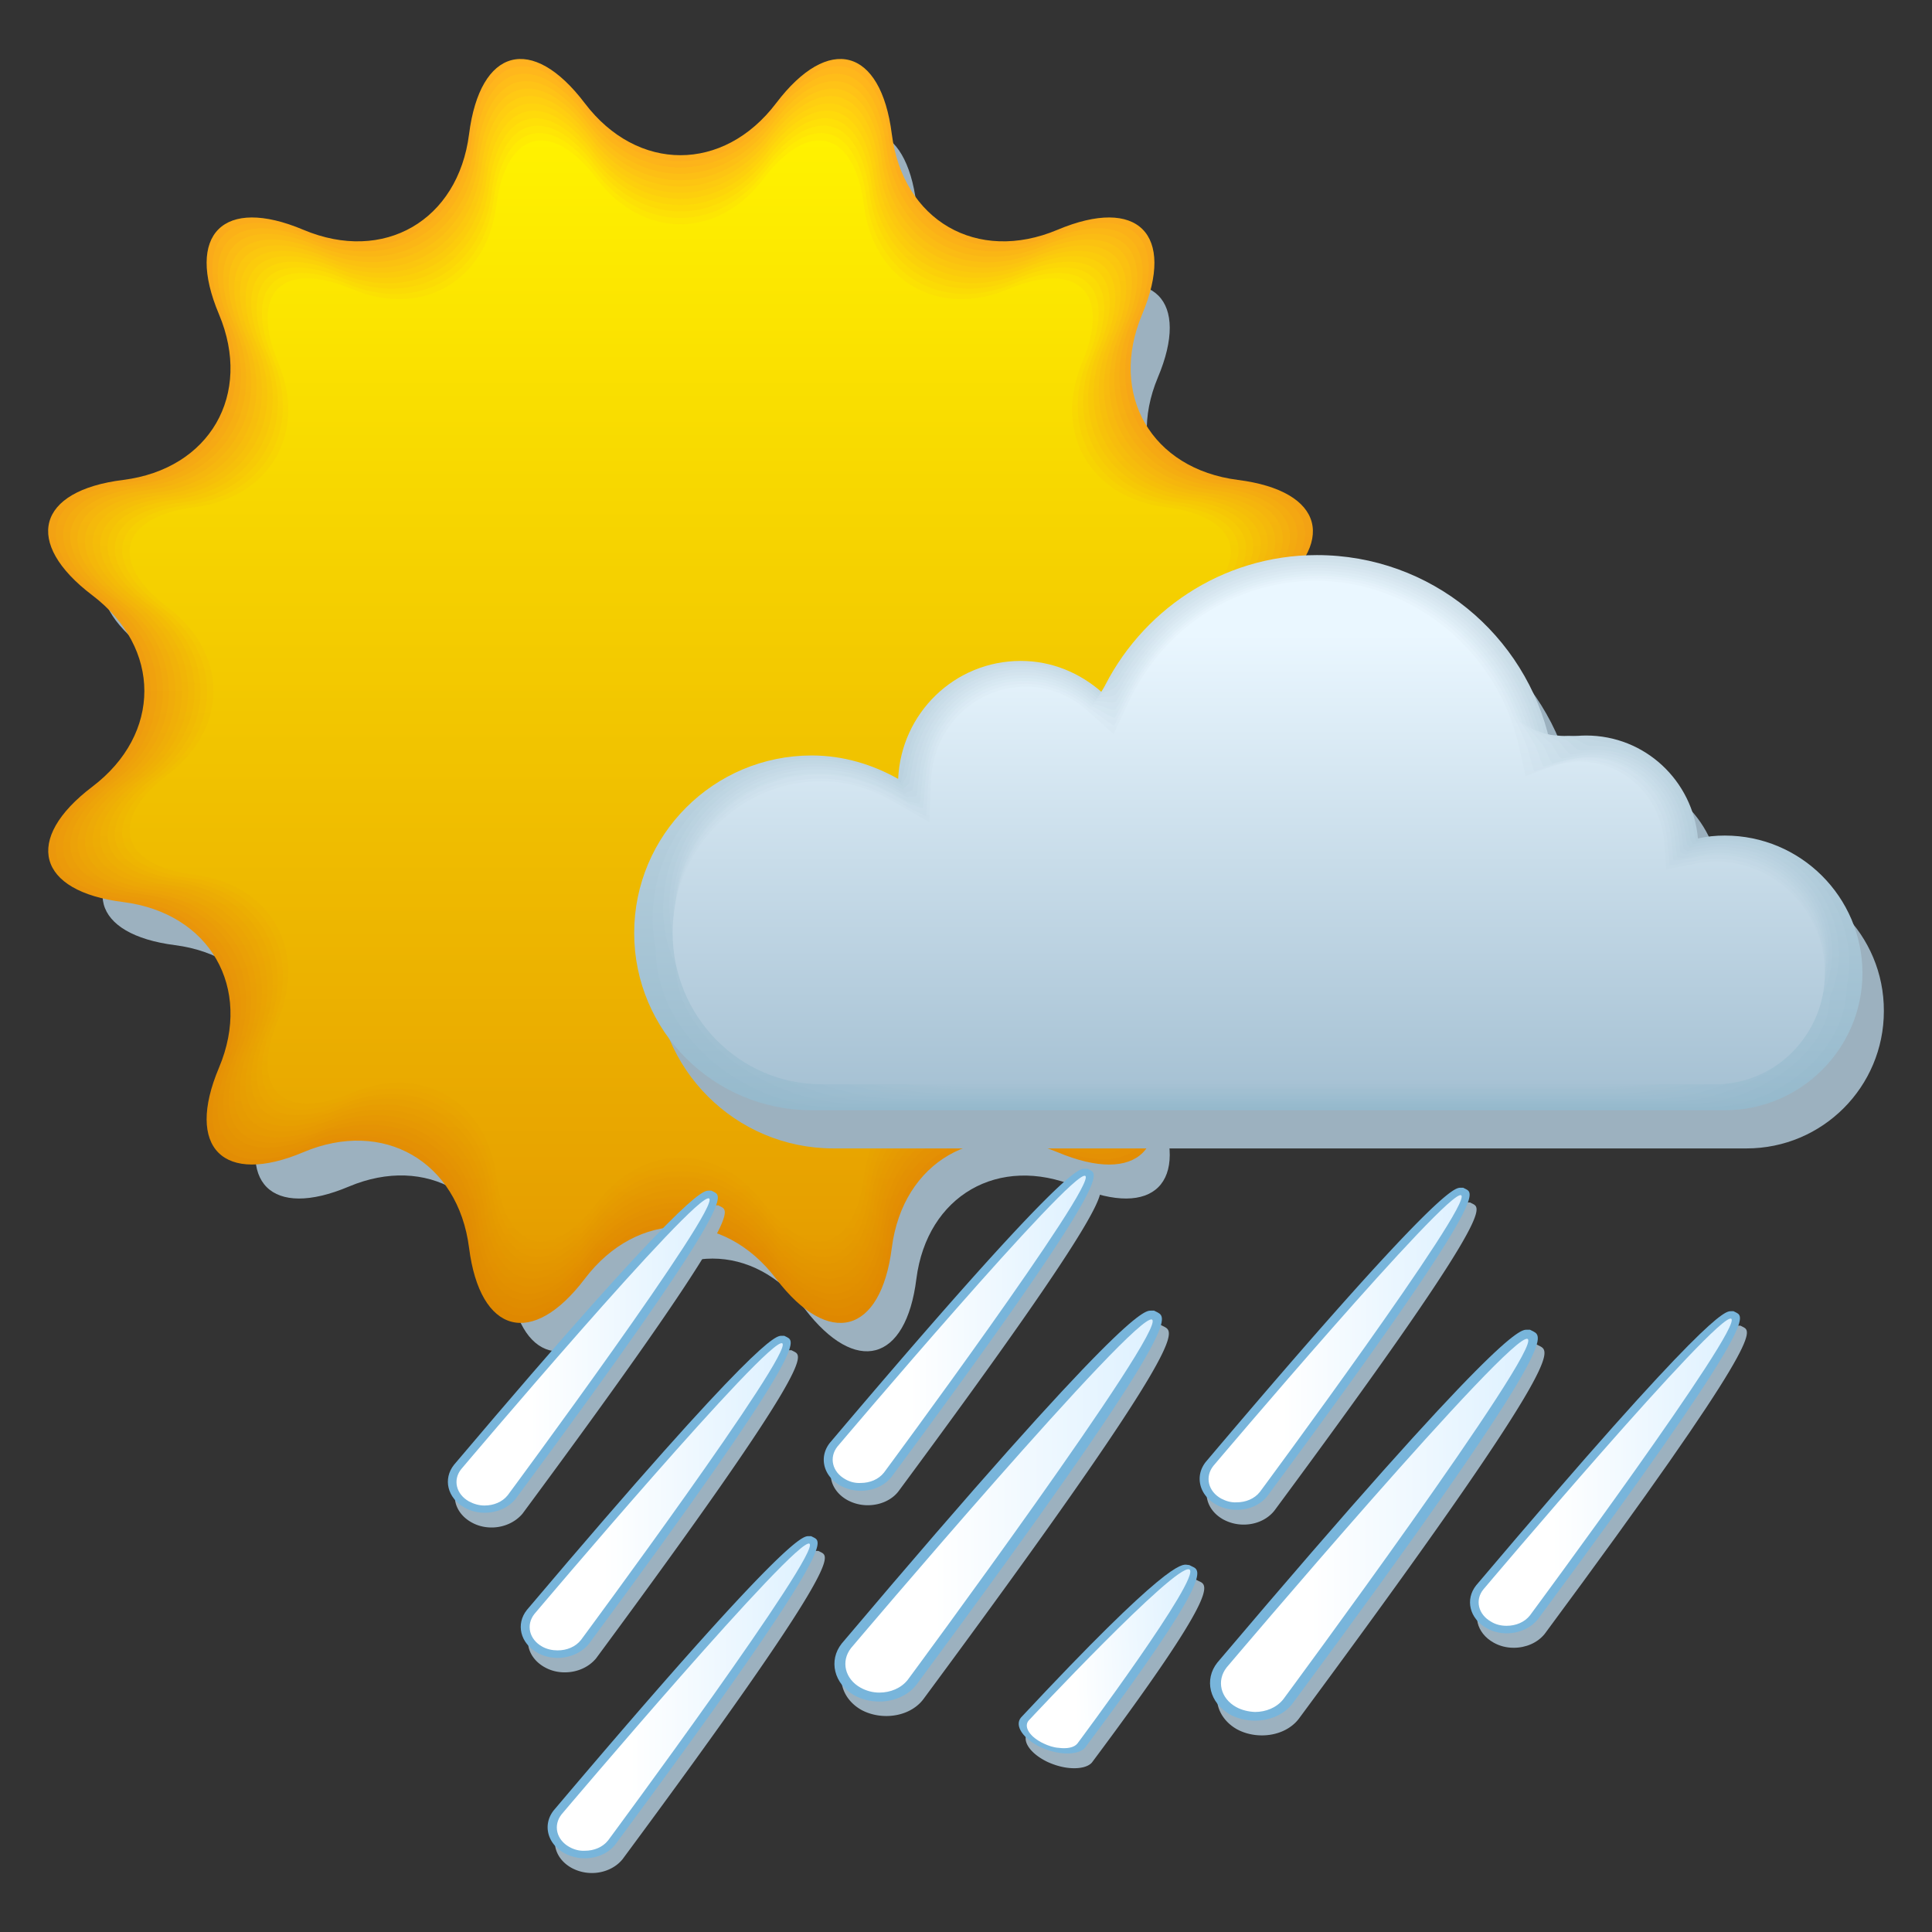 <svg xmlns="http://www.w3.org/2000/svg" xmlns:xlink="http://www.w3.org/1999/xlink" viewBox="1095.9 1821.7 841.9 841.9" width="841.9" height="841.9"><rect x="1095.9" y="1821.7" width="841.9" height="841.9" fill="#333333" stroke="none"/><defs><linearGradient id="d" gradientUnits="userSpaceOnUse" y1="2266.67" x2="0" y2="1839.64" gradientTransform="matrix(1.26 0 0 1.26 -418.587 -464.095)"><stop stop-color="#e08c00"/><stop offset="1" stop-color="#ffbd19"/></linearGradient><linearGradient id="c" gradientUnits="userSpaceOnUse" y1="2269.23" x2="0" y2="1837.08" gradientTransform="matrix(1.26 0 0 1.26 -418.587 -464.095)"><stop stop-color="#e08a00"/><stop offset="1" stop-color="#ffb71c"/></linearGradient><linearGradient id="m" gradientUnits="userSpaceOnUse" y1="2243.61" x2="0" y2="1862.69" gradientTransform="matrix(1.26 0 0 1.26 -418.587 -464.095)"><stop stop-color="#e69e00"/><stop offset="1" stop-color="#fff200"/></linearGradient><linearGradient id="b" gradientUnits="userSpaceOnUse" y1="2271.8" x2="0" y2="1834.52" gradientTransform="matrix(1.26 0 0 1.26 -418.587 -464.095)"><stop stop-color="#df8800"/><stop offset="1" stop-color="#ffb11f"/></linearGradient><linearGradient id="E" gradientUnits="userSpaceOnUse" y1="2190.11" x2="0" y2="2032.94" gradientTransform="matrix(1.26 0 0 1.26 -418.587 -464.095)"><stop stop-color="#a5c1d3"/><stop offset="1" stop-color="#e7f4fc"/></linearGradient><linearGradient id="D" gradientUnits="userSpaceOnUse" y1="2191.11" x2="0" y2="2032.32" gradientTransform="matrix(1.26 0 0 1.26 -418.587 -464.095)"><stop stop-color="#a3c0d2"/><stop offset="1" stop-color="#e4f1fa"/></linearGradient><linearGradient id="F" gradientUnits="userSpaceOnUse" y1="2189.12" x2="0" y2="2033.51" gradientTransform="matrix(1.26 0 0 1.26 -418.587 -464.095)"><stop stop-color="#a7c2d4"/><stop offset="1" stop-color="#eaf7ff"/></linearGradient><linearGradient id="e" gradientUnits="userSpaceOnUse" y1="2264.11" x2="0" y2="1842.2" gradientTransform="matrix(1.26 0 0 1.26 -418.587 -464.095)"><stop stop-color="#e18e00"/><stop offset="1" stop-color="#ffc317"/></linearGradient><linearGradient id="l" gradientUnits="userSpaceOnUse" y1="2246.17" x2="0" y2="1860.13" gradientTransform="matrix(1.26 0 0 1.26 -418.587 -464.095)"><stop stop-color="#e59c00"/><stop offset="1" stop-color="#ffec03"/></linearGradient><linearGradient id="k" gradientUnits="userSpaceOnUse" y1="2248.73" x2="0" y2="1857.57" gradientTransform="matrix(1.26 0 0 1.26 -418.587 -464.095)"><stop stop-color="#e59a00"/><stop offset="1" stop-color="#ffe606"/></linearGradient><linearGradient id="f" gradientUnits="userSpaceOnUse" y1="2261.55" x2="0" y2="1844.76" gradientTransform="matrix(1.26 0 0 1.26 -418.587 -464.095)"><stop stop-color="#e29000"/><stop offset="1" stop-color="#ffc914"/></linearGradient><linearGradient id="j" gradientUnits="userSpaceOnUse" y1="2251.29" x2="0" y2="1855.01" gradientTransform="matrix(1.26 0 0 1.26 -418.587 -464.095)"><stop stop-color="#e49800"/><stop offset="1" stop-color="#ffe008"/></linearGradient><linearGradient id="h" gradientUnits="userSpaceOnUse" y1="2256.42" x2="0" y2="1849.88" gradientTransform="matrix(1.26 0 0 1.26 -418.587 -464.095)"><stop stop-color="#e39400"/><stop offset="1" stop-color="#ffd40e"/></linearGradient><linearGradient id="g" gradientUnits="userSpaceOnUse" y1="2258.98" x2="0" y2="1847.32" gradientTransform="matrix(1.26 0 0 1.26 -418.587 -464.095)"><stop stop-color="#e29200"/><stop offset="1" stop-color="#ffcf11"/></linearGradient><linearGradient id="i" gradientUnits="userSpaceOnUse" y1="2253.86" x2="0" y2="1852.45" gradientTransform="matrix(1.26 0 0 1.26 -418.587 -464.095)"><stop stop-color="#e39600"/><stop offset="1" stop-color="#ffda0b"/></linearGradient><linearGradient id="C" gradientUnits="userSpaceOnUse" y1="2192.1" x2="0" y2="2031.65" gradientTransform="matrix(1.26 0 0 1.26 -418.587 -464.095)"><stop stop-color="#a1bfd1"/><stop offset="1" stop-color="#e0eff7"/></linearGradient><linearGradient id="s" gradientUnits="userSpaceOnUse" x1="1619.97" x2="1707.5" xlink:href="#a" gradientTransform="matrix(1.26 0 0 1.26 -418.587 -464.095)"/><linearGradient id="r" gradientUnits="userSpaceOnUse" x1="1624.26" x2="1730.55" xlink:href="#a" gradientTransform="matrix(1.26 0 0 1.26 -418.587 -464.095)"/><linearGradient id="B" gradientUnits="userSpaceOnUse" y1="2193.09" x2="0" y2="2030.92" gradientTransform="matrix(1.26 0 0 1.26 -418.587 -464.095)"><stop stop-color="#9fbed0"/><stop offset="1" stop-color="#ddecf5"/></linearGradient><linearGradient id="q" gradientUnits="userSpaceOnUse" x1="1713.36" x2="1800.89" xlink:href="#a" gradientTransform="matrix(1.26 0 0 1.26 -418.587 -464.095)"/><linearGradient id="o" gradientUnits="userSpaceOnUse" x1="1490.01" x2="1577.54" xlink:href="#a" gradientTransform="matrix(1.26 0 0 1.26 -418.587 -464.095)"/><linearGradient id="a" gradientUnits="userSpaceOnUse" x1="1494.3" x2="1600.59"><stop offset=".291" stop-color="#fff"/><stop offset="1" stop-color="#def1ff"/></linearGradient><linearGradient id="p" gradientUnits="userSpaceOnUse" x1="1359.87" x2="1447.4" xlink:href="#a" gradientTransform="matrix(1.26 0 0 1.26 -418.587 -464.095)"/><linearGradient id="t" gradientUnits="userSpaceOnUse" x1="1394.53" x2="1482.07" xlink:href="#a" gradientTransform="matrix(1.26 0 0 1.26 -418.587 -464.095)"/><linearGradient id="A" gradientUnits="userSpaceOnUse" y1="2194.09" x2="0" y2="2030.13" gradientTransform="matrix(1.26 0 0 1.26 -418.587 -464.095)"><stop stop-color="#9dbdd0"/><stop offset="1" stop-color="#dae9f2"/></linearGradient><linearGradient id="z" gradientUnits="userSpaceOnUse" y1="2195.08" x2="0" y2="2029.29" gradientTransform="matrix(1.26 0 0 1.26 -418.587 -464.095)"><stop stop-color="#9bbccf"/><stop offset="1" stop-color="#d7e6f0"/></linearGradient><linearGradient id="u" gradientUnits="userSpaceOnUse" x1="1556.32" y1="2389.11" x2="1614.68" y2="2387.03" xlink:href="#a" gradientTransform="matrix(1.26 0 0 1.26 -418.587 -464.095)"/><linearGradient id="y" gradientUnits="userSpaceOnUse" y1="2196.07" x2="0" y2="2028.4" gradientTransform="matrix(1.26 0 0 1.26 -418.587 -464.095)"><stop stop-color="#99bbce"/><stop offset="1" stop-color="#d3e4ed"/></linearGradient><linearGradient id="w" gradientUnits="userSpaceOnUse" y1="2198.06" x2="0" y2="2026.48" gradientTransform="matrix(1.26 0 0 1.26 -418.587 -464.095)"><stop stop-color="#95b9cc"/><stop offset="1" stop-color="#cddee8"/></linearGradient><linearGradient id="v" gradientUnits="userSpaceOnUse" x1="1385.14" x2="1472.68" xlink:href="#a" gradientTransform="matrix(1.26 0 0 1.26 -418.587 -464.095)"/><linearGradient id="x" gradientUnits="userSpaceOnUse" y1="2197.07" x2="0" y2="2027.46" gradientTransform="matrix(1.26 0 0 1.26 -418.587 -464.095)"><stop stop-color="#97bacd"/><stop offset="1" stop-color="#d0e1eb"/></linearGradient><linearGradient xlink:href="#a" id="n" gradientUnits="userSpaceOnUse" x1="1494.3" x2="1600.59" gradientTransform="matrix(1.26 0 0 1.26 -418.587 -464.095)"/></defs><path d="M1366.204 1897.523c22.176 29.232 58.338 29.232 80.388 0 22.176-29.106 44.1-23.31 48.636 12.978 4.662 36.288 35.91 54.432 69.678 40.194s49.77 1.89 35.532 35.532c-14.112 33.768 3.906 65.142 40.194 69.678 36.288 4.536 42.21 26.46 12.978 48.636-29.232 22.05-29.232 58.338 0 80.388 29.106 22.176 23.31 43.974-12.978 48.636-36.288 4.536-54.432 35.91-40.194 69.678s-1.764 49.77-35.532 35.532c-33.768-14.112-65.016 3.906-69.678 40.194-4.536 36.414-26.46 42.084-48.636 13.104-22.05-29.232-58.338-29.232-80.388 0-22.176 29.106-43.974 23.31-48.636-13.104-4.536-36.288-35.91-54.432-69.678-40.194s-49.77-1.764-35.532-35.532c14.238-33.768-3.906-65.016-40.194-69.678-36.288-4.662-42.21-26.46-12.978-48.636 29.232-22.176 29.232-58.338 0-80.388-29.106-22.176-23.31-43.974 12.978-48.636 36.288-4.536 54.432-35.91 40.194-69.678-14.112-33.768 1.89-49.77 35.532-35.532 33.768 14.238 65.142-3.906 69.678-40.194 4.662-36.288 26.46-42.21 48.636-12.978" fill="#9cb1bf"/><path d="M1350.706 1866.653c22.932 30.24 60.48 30.24 83.412 0 22.932-30.24 45.612-24.192 50.4 13.482 4.788 37.674 37.17 56.448 72.198 41.706 35.028-14.742 51.534 1.89 36.918 36.792-14.742 35.028 4.032 67.41 41.706 72.198 37.674 4.788 43.596 27.468 13.482 50.274-30.24 22.932-30.24 60.48 0 83.412 30.114 22.932 24.066 45.612-13.482 50.274-37.674 4.788-56.448 37.296-41.706 72.198 14.742 35.028-1.89 51.534-36.918 36.792-34.902-14.616-67.41 4.158-72.198 41.706-4.788 37.548-27.342 43.722-50.4 13.482-22.932-30.24-60.48-30.24-83.412 0-22.932 30.24-45.612 24.066-50.4-13.482-4.788-37.674-37.296-56.448-72.198-41.706-34.902 14.742-51.534-1.89-36.792-36.792 14.742-34.902-4.032-67.41-41.706-72.198-37.548-4.662-43.722-27.342-13.482-50.274 30.24-22.932 30.24-60.48 0-83.412-30.24-22.932-24.192-45.612 13.482-50.274 37.674-4.788 56.448-37.17 41.706-72.198-14.742-34.902 1.89-51.534 36.792-36.792 35.028 14.742 67.41-4.032 72.198-41.706 4.788-37.674 27.468-43.722 50.4-13.482" fill="url(#b)"/><path d="M1351.21 1869.55c22.68 29.863 59.724 29.863 82.404 0 22.68-29.861 45.108-23.813 49.77 13.357 4.662 37.17 36.792 55.692 71.316 41.202 34.65-14.49 51.03 1.89 36.414 36.414-14.49 34.524 4.032 66.654 41.202 71.316 37.17 4.662 43.092 27.09 13.356 49.77-29.862 22.68-29.862 59.724 0 82.404s23.814 45.108-13.356 49.77c-37.17 4.662-55.692 36.792-41.202 71.442 14.49 34.524-1.89 50.904-36.414 36.414-34.524-14.49-66.654 4.032-71.316 41.202-4.662 37.17-27.09 43.218-49.77 13.356-22.68-29.862-59.724-29.862-82.404 0s-45.108 23.814-49.77-13.356c-4.662-37.17-36.792-55.692-71.316-41.202-34.524 14.49-50.904-1.89-36.414-36.414 14.49-34.524-4.032-66.654-41.202-71.442-37.17-4.662-43.218-27.09-13.356-49.77 29.862-22.68 29.862-59.724 0-82.404s-23.814-44.982 13.356-49.77c37.17-4.662 55.692-36.792 41.202-71.316-14.49-34.524 1.89-50.904 36.414-36.414 34.524 14.49 66.654-4.032 71.316-41.202 4.662-37.17 27.09-43.092 49.77-13.356" fill="url(#c)"/><path d="M1351.588 1872.575c22.428 29.484 59.094 29.484 81.396 0 22.428-29.484 44.478-23.562 49.14 13.104 4.662 36.792 36.414 55.062 70.434 40.698 34.146-14.364 50.4 1.89 36.036 36.036-14.364 34.146 4.032 65.898 40.698 70.56 36.792 4.662 42.588 26.712 13.23 49.14-29.484 22.428-29.484 58.968 0 81.396 29.484 22.428 23.562 44.604-13.23 49.14-36.792 4.662-55.062 36.414-40.698 70.56 14.364 34.146-1.89 50.4-36.036 36.036-34.146-14.364-65.772 4.032-70.434 40.698-4.662 36.666-26.712 42.588-49.14 13.23-22.428-29.484-58.968-29.484-81.396 0-22.428 29.484-44.478 23.562-49.14-13.23-4.662-36.792-36.414-55.062-70.56-40.698-34.146 14.364-50.274-1.764-35.91-36.036 14.364-34.146-4.032-65.898-40.698-70.56-36.666-4.536-42.714-26.712-13.104-49.14 29.484-22.428 29.484-59.094 0-81.396-29.484-22.428-23.562-44.478 13.104-49.14 36.792-4.662 55.062-36.414 40.698-70.56-14.364-34.146 1.89-50.274 35.91-36.036 34.146 14.364 65.898-4.032 70.56-40.698 4.662-36.666 26.838-42.588 49.14-13.104" fill="url(#d)"/><path d="M1352.092 1875.599c22.176 29.106 58.338 29.106 80.388 0 22.176-29.106 43.974-23.31 48.636 12.978 4.536 36.288 35.91 54.432 69.678 40.194s49.77 1.89 35.532 35.532c-14.238 33.768 3.906 65.142 40.194 69.678 36.288 4.662 42.084 26.46 13.104 48.51-29.232 22.05-29.232 58.338 0 80.388 29.106 22.176 23.31 43.974-13.104 48.51-36.288 4.536-54.432 36.036-40.194 69.678 14.238 33.768-1.764 49.77-35.532 35.532-33.642-14.112-65.016 3.906-69.678 40.194-4.536 36.288-26.46 42.084-48.636 12.978-22.05-29.106-58.338-29.106-80.388 0-22.176 29.106-43.974 23.31-48.51-12.978-4.536-36.288-35.91-54.432-69.678-40.194-33.642 14.238-49.77-1.764-35.532-35.532 14.112-33.768-3.906-65.142-40.32-69.678-36.288-4.536-42.084-26.334-12.978-48.51s29.106-58.338 0-80.388c-29.106-22.176-23.31-43.974 12.978-48.51 36.288-4.536 54.432-35.91 40.32-69.678-14.238-33.768 1.89-49.77 35.532-35.532 33.768 14.112 65.142-3.906 69.678-40.194 4.536-36.288 26.46-42.084 48.51-12.978" fill="url(#e)"/><path d="M1352.596 1878.623c21.798 28.854 57.582 28.854 79.506 0 21.924-28.728 43.47-22.932 48.006 12.852 4.536 35.91 35.532 53.802 68.796 39.69 33.39-13.986 49.14 1.764 35.154 35.154-13.986 33.39 3.906 64.26 39.69 68.796 35.91 4.536 41.58 26.082 12.852 48.006-28.854 21.798-28.854 57.582 0 79.506 28.728 21.924 23.058 43.47-12.852 48.006-35.91 4.536-53.676 35.532-39.69 68.796 13.986 33.39-1.764 49.14-35.154 35.154-33.264-13.986-64.26 3.906-68.796 39.816-4.536 35.784-26.082 41.58-48.006 12.852-21.798-28.728-57.582-28.728-79.506 0-21.798 28.728-43.47 22.932-48.006-12.852-4.536-35.91-35.532-53.802-68.796-39.816-33.264 13.986-49.14-1.764-35.154-35.154 13.986-33.264-3.906-64.26-39.816-68.796-35.784-4.536-41.58-26.082-12.852-48.006 28.728-21.798 28.728-57.582 0-79.506-28.854-21.924-23.058-43.47 12.852-48.006 35.91-4.536 53.802-35.532 39.816-68.796-13.986-33.264 1.764-49.14 35.154-35.154 33.264 13.986 64.26-3.906 68.796-39.69 4.536-35.91 26.208-41.58 48.006-12.852" fill="url(#f)"/><path d="M1353.1 1881.647c21.546 28.476 56.952 28.476 78.498 0 21.672-28.476 42.966-22.68 47.376 12.726 4.41 35.406 35.028 53.046 67.914 39.312 33.012-13.86 48.51 1.764 34.776 34.65-13.86 32.886 3.78 63.504 39.186 68.04 35.406 4.536 41.076 25.83 12.726 47.376-28.476 21.546-28.476 56.826 0 78.498 28.35 21.672 22.68 42.966-12.726 47.376-35.406 4.536-53.046 35.154-39.186 68.04s-1.764 48.51-34.776 34.65c-32.886-13.86-63.504 3.906-67.914 39.312-4.536 35.406-25.83 41.076-47.376 12.726-21.546-28.476-56.952-28.476-78.498 0-21.546 28.35-42.966 22.68-47.376-12.726-4.41-35.406-35.028-53.046-68.04-39.312-32.886 13.86-48.51-1.764-34.65-34.65 13.86-32.886-3.78-63.504-39.312-68.04-35.406-4.41-41.076-25.704-12.726-47.376 28.476-21.546 28.476-56.952 0-78.498-28.476-21.546-22.68-42.966 12.726-47.376 35.406-4.41 53.046-35.028 39.312-68.04-13.86-32.886 1.764-48.51 34.65-34.65 32.886 13.86 63.504-3.78 68.04-39.312 4.41-35.406 25.83-41.202 47.376-12.726" fill="url(#g)"/><path d="M1353.604 1884.67c21.294 28.099 56.196 28.099 77.49 0 21.42-28.097 42.336-22.427 46.872 12.475 4.41 35.028 34.65 52.416 67.032 38.808 32.508-13.608 48.006 1.764 34.272 34.272-13.608 32.508 3.78 62.748 38.682 67.158 35.028 4.41 40.572 25.452 12.6 46.746-28.098 21.294-28.098 56.196 0 77.49 28.098 21.42 22.428 42.462-12.6 46.746-35.028 4.41-52.416 34.65-38.682 67.158 13.608 32.508-1.764 47.88-34.272 34.272-32.508-13.608-62.622 3.78-67.032 38.808-4.41 34.902-25.452 40.572-46.872 12.474-21.294-28.098-56.196-28.098-77.49 0-21.294 28.098-42.336 22.428-46.746-12.474-4.41-35.028-34.65-52.416-67.158-38.808-32.508 13.608-47.88-1.764-34.272-34.272 13.608-32.508-3.78-62.748-38.808-67.158-34.902-4.41-40.572-25.452-12.474-46.746 28.098-21.294 28.098-56.196 0-77.49-28.098-21.294-22.428-42.336 12.474-46.746 35.028-4.41 52.416-34.65 38.808-67.158-13.608-32.508 1.764-47.88 34.272-34.272 32.508 13.608 62.748-3.78 67.158-38.808 4.41-34.902 25.452-40.572 46.746-12.474" fill="url(#h)"/><path d="M1354.108 1887.569c21.042 27.72 55.566 27.72 76.482 0 21.168-27.72 41.832-22.176 46.242 12.348 4.41 34.524 34.146 51.786 66.276 38.304 32.13-13.482 47.376 1.764 33.894 33.894-13.482 32.13 3.78 61.992 38.304 66.276 34.524 4.41 40.068 25.2 12.474 46.242-27.72 21.042-27.72 55.44 0 76.482 27.72 21.168 22.176 41.958-12.474 46.242-34.524 4.41-51.786 34.272-38.304 66.276 13.482 32.13-1.764 47.376-33.894 33.894-32.13-13.482-61.866 3.78-66.276 38.304-4.41 34.524-25.074 40.068-46.242 12.348-21.042-27.72-55.44-27.72-76.482 0s-41.832 22.176-46.242-12.348c-4.41-34.524-34.146-51.786-66.276-38.304-32.13 13.482-47.25-1.764-33.768-33.894 13.482-32.004-3.78-61.992-38.304-66.276-34.524-4.284-40.068-25.074-12.348-46.242 27.72-21.042 27.72-55.44 0-76.482s-22.176-41.832 12.348-46.242c34.524-4.284 51.786-34.146 38.304-66.276-13.482-32.13 1.764-47.376 33.768-33.894 32.13 13.482 61.992-3.78 66.276-38.304 4.41-34.398 25.2-40.068 46.242-12.348" fill="url(#i)"/><path d="M1354.612 1890.593c20.79 27.342 54.81 27.342 75.6 0 20.79-27.342 41.328-21.798 45.612 12.222 4.284 34.146 33.768 51.03 65.394 37.8 31.752-13.356 46.746 1.764 33.39 33.39-13.356 31.626 3.654 61.11 37.8 65.394 34.146 4.284 39.564 24.822 12.222 45.612-27.468 20.79-27.468 54.81 0 75.474 27.342 20.79 21.924 41.328-12.222 45.612-34.02 4.284-51.03 33.894-37.8 65.52 13.356 31.626-1.764 46.746-33.39 33.39-31.626-13.356-61.11 3.654-65.394 37.8-4.284 34.02-24.822 39.564-45.612 12.222-20.79-27.342-54.81-27.342-75.6 0-20.79 27.342-41.328 21.924-45.612-12.222-4.284-34.146-33.768-51.156-65.394-37.8-31.626 13.356-46.746-1.764-33.39-33.39 13.356-31.626-3.654-61.11-37.8-65.52-34.02-4.284-39.564-24.822-12.222-45.612 27.342-20.79 27.342-54.81 0-75.474-27.342-20.79-21.924-41.328 12.222-45.612 34.146-4.284 51.156-33.768 37.8-65.394-13.356-31.626 1.764-46.746 33.39-33.39 31.626 13.356 61.11-3.654 65.394-37.8 4.284-34.02 24.822-39.564 45.612-12.222" fill="url(#j)"/><path d="M1355.116 1893.617c20.538 26.964 54.054 26.964 74.592 0 20.538-27.09 40.824-21.546 45.108 12.096 4.284 33.642 33.264 50.4 64.512 37.296 31.248-13.104 46.116 1.764 33.012 33.012s3.654 60.354 37.296 64.638c33.768 4.284 39.06 24.57 12.096 44.982-27.09 20.538-27.09 54.054 0 74.592 26.964 20.538 21.672 40.824-12.096 44.982-33.642 4.284-50.4 33.39-37.296 64.638 13.104 31.248-1.764 46.116-33.012 33.012s-60.354 3.654-64.512 37.296c-4.284 33.642-24.444 39.06-45.108 12.096-20.412-26.964-54.054-26.964-74.592 0-20.538 26.964-40.824 21.546-44.982-12.096-4.284-33.642-33.39-50.4-64.638-37.296-31.248 13.104-46.116-1.638-33.012-33.012 13.104-31.248-3.654-60.354-37.296-64.638-33.642-4.158-39.06-24.444-12.096-44.982 26.964-20.538 26.964-54.054 0-74.592-27.09-20.538-21.546-40.824 12.096-44.982 33.642-4.284 50.526-33.264 37.296-64.638-13.104-31.248 1.764-46.116 33.012-33.012s60.354-3.654 64.638-37.296c4.158-33.642 24.444-39.06 44.982-12.096" fill="url(#k)"/><path d="M1355.494 1896.64c20.286 26.713 53.424 26.713 73.584 0 20.286-26.711 40.32-21.293 44.478 11.97 4.158 33.139 32.886 49.77 63.756 36.793 30.87-12.978 45.612 1.638 32.634 32.508-12.978 30.87 3.528 59.598 36.792 63.756 33.264 4.158 38.556 24.192 11.97 44.478-26.712 20.16-26.712 53.298 0 73.584s21.294 40.32-11.97 44.478c-33.138 4.158-49.77 33.012-36.792 63.756 12.978 30.87-1.638 45.486-32.634 32.508-30.87-12.978-59.472 3.528-63.756 36.792-4.158 33.264-24.192 38.556-44.478 11.844-20.16-26.586-53.298-26.586-73.584 0s-40.194 21.294-44.478-11.844c-4.158-33.264-32.886-49.77-63.756-36.792-30.87 12.978-45.486-1.638-32.508-32.508 12.978-30.87-3.654-59.598-36.792-63.756-33.138-4.158-38.556-24.066-11.844-44.478 26.712-20.16 26.712-53.298 0-73.584s-21.294-40.32 11.844-44.478c33.264-4.158 49.77-32.886 36.792-63.756-12.978-30.87 1.638-45.486 32.508-32.508 30.87 12.978 59.598-3.528 63.756-36.792 4.284-33.264 24.318-38.682 44.478-11.97" fill="url(#l)"/><path d="M1355.998 1899.665c20.034 26.334 52.668 26.334 72.576 0 20.034-26.334 39.69-21.042 43.848 11.718 4.158 32.76 32.382 49.14 62.874 36.288 30.492-12.726 44.982 1.638 32.13 32.13-12.726 30.492 3.528 58.716 36.288 62.874 32.886 4.158 38.052 23.814 11.844 43.848-26.334 19.908-26.334 52.668 0 72.576 26.334 20.034 21.042 39.816-11.844 43.848-32.76 4.158-49.014 32.508-36.288 62.874 12.852 30.492-1.638 44.856-32.13 32.13-30.492-12.852-58.716 3.528-62.874 36.288-4.158 32.76-23.814 38.052-43.848 11.718-19.908-26.334-52.668-26.334-72.576 0-19.908 26.334-39.69 21.042-43.848-11.718-4.158-32.76-32.508-49.14-62.874-36.288-30.492 12.726-44.856-1.638-32.13-32.13 12.852-30.366-3.528-58.716-36.288-62.874-32.76-4.032-38.052-23.814-11.718-43.848 26.334-19.908 26.334-52.668 0-72.576-26.334-20.034-21.042-39.69 11.718-43.848 32.76-4.158 49.14-32.508 36.288-62.874-12.726-30.492 1.638-44.982 32.13-32.13 30.492 12.852 58.716-3.528 62.874-36.288 4.158-32.76 23.94-38.052 43.848-11.718" fill="url(#m)"/><g fill="#9cb1bf"><path d="M1482.123 2569.48c-3.78 0-7.56-.881-10.836-2.645-8.946-5.04-11.466-15.246-5.544-22.68 122.598-145.026 131.796-145.026 134.694-145.026h1.386l1.512.756c4.536 2.52 10.584 5.922-105.084 162.288-3.528 4.662-9.576 7.308-16.128 7.308M1474.06 2477.627a18.51 18.51 0 0 1-8.947-2.268c-7.434-4.158-9.45-12.474-4.536-18.648 101.052-119.448 108.486-119.448 111.006-119.448h1.134l1.26.63c3.654 2.016 8.82 4.788-86.562 133.686-2.898 3.78-7.938 6.048-13.356 6.048M1310.133 2487.329c-3.15 0-6.174-.756-8.82-2.268-7.434-4.158-9.45-12.474-4.536-18.648 101.052-119.448 108.486-119.448 111.006-119.448h1.134l1.26.63c3.654 2.016 8.82 4.788-86.562 133.686-3.15 3.78-8.19 6.048-13.482 6.048M1342.011 2550.455c-3.15 0-6.174-.756-8.82-2.268-7.434-4.158-9.45-12.474-4.536-18.648 101.052-119.448 108.486-119.448 111.006-119.448h1.134l1.26.63c3.654 2.016 8.82 4.788-86.436 133.686-3.276 3.906-8.316 6.048-13.608 6.048"/></g><path d="M1479.1 2563.18c-3.78 0-7.56-.881-10.836-2.645-8.946-5.04-11.466-15.246-5.544-22.68 122.598-145.026 131.796-145.026 134.694-145.026h1.386l1.512.756c4.536 2.52 10.584 5.922-105.084 162.288-3.528 4.536-9.576 7.308-16.128 7.308" fill="#78b5db"/><path d="M1470.91 2557.133c-6.804-3.78-8.694-11.466-4.158-17.262 0 0 124.362-146.916 131.166-143.136 6.804 3.78-106.47 156.996-106.47 156.996-2.898 3.654-7.56 5.544-12.348 5.544-2.898 0-5.67-.756-8.19-2.142" fill="url(#n)"/><path d="M1471.036 2471.327a18.51 18.51 0 0 1-8.946-2.268c-7.434-4.158-9.45-12.474-4.536-18.648 101.052-119.448 108.486-119.448 111.006-119.448h1.134l1.26.63c3.654 2.016 8.82 4.788-86.562 133.686-3.024 3.78-7.938 6.048-13.356 6.048" fill="#78b5db"/><path d="M1464.232 2466.287c-5.67-3.15-7.182-9.45-3.402-14.238 0 0 102.438-121.086 107.982-117.936 5.67 3.15-87.696 129.276-87.696 129.276-2.394 3.024-6.174 4.536-10.206 4.536-2.142.126-4.536-.378-6.678-1.638" fill="url(#o)"/><path d="M1307.11 2480.903c-3.15 0-6.174-.756-8.82-2.268-7.434-4.158-9.45-12.474-4.536-18.648 101.052-119.448 108.486-119.448 111.006-119.448h1.134l1.26.63c3.654 2.016 8.82 4.788-86.562 133.686-3.15 3.906-8.19 6.048-13.482 6.048" fill="#78b5db"/><path d="M1300.306 2475.989c-5.67-3.15-7.182-9.45-3.402-14.112 0 0 102.312-121.086 107.982-117.936 5.67 3.15-87.696 129.276-87.696 129.276-2.394 3.024-6.174 4.536-10.206 4.536-2.268 0-4.536-.63-6.678-1.764" fill="url(#p)"/><path d="M1755.544 2539.745c-3.15 0-6.174-.756-8.82-2.268-7.434-4.158-9.45-12.474-4.536-18.648 101.052-119.448 108.486-119.448 111.006-119.448h1.134l1.26.63c3.654 2.016 8.82 4.788-86.562 133.686-3.15 3.906-8.19 6.048-13.482 6.048" fill="#9cb1bf"/><path d="M1752.52 2533.445c-3.15 0-6.174-.756-8.82-2.268-7.434-4.158-9.45-12.474-4.536-18.648 101.052-119.448 108.486-119.448 111.006-119.448h1.134l1.26.63c3.654 2.016 8.82 4.788-86.562 133.686-3.15 3.78-8.19 6.048-13.482 6.048" fill="#78b5db"/><path d="M1745.716 2528.405c-5.67-3.15-7.182-9.45-3.402-14.112 0 0 102.312-121.086 107.982-117.936 5.67 3.15-87.696 129.276-87.696 129.276-2.394 3.024-6.174 4.536-10.206 4.536-2.268 0-4.662-.504-6.678-1.764" fill="url(#q)"/><g fill="#9cb1bf"><path d="M1645.797 2577.923c-3.78 0-7.56-.882-10.836-2.646-8.946-5.04-11.466-15.246-5.544-22.68 122.598-145.026 131.796-145.026 134.694-145.026h1.386l1.512.756c4.536 2.52 10.584 5.922-105.084 162.288-3.528 4.662-9.576 7.308-16.128 7.308M1637.86 2486.069a18.51 18.51 0 0 1-8.947-2.268c-7.434-4.158-9.45-12.474-4.536-18.648 101.052-119.448 108.486-119.448 111.006-119.448h1.134l1.26.63c3.654 2.016 8.82 4.788-86.562 133.686-3.024 3.78-7.938 6.048-13.356 6.048M1561 2592.035c-2.899-.378-5.797-1.26-8.569-2.52-7.686-3.654-11.592-9.45-8.568-12.978 63.252-67.788 70.056-66.906 72.324-66.528l1.008.126 1.26.63c3.906 1.764 9.072 4.284-46.746 79.002-1.764 2.016-5.796 2.898-10.71 2.268"/></g><path d="M1642.774 2571.497c-3.78 0-7.56-.882-10.836-2.646-8.946-5.04-11.466-15.246-5.544-22.68 122.85-145.026 131.922-145.026 134.82-145.026h1.386l1.512.756c4.536 2.52 10.584 5.922-105.084 162.288-3.654 4.662-9.702 7.308-16.254 7.308" fill="#78b5db"/><path d="M1634.584 2565.575c-6.804-3.78-8.694-11.466-4.158-17.262 0 0 124.362-146.916 131.166-143.136 6.804 3.78-106.47 156.996-106.47 156.996-2.898 3.654-7.56 5.544-12.348 5.544-2.772-.126-5.67-.756-8.19-2.142" fill="url(#r)"/><path d="M1634.836 2479.643a18.51 18.51 0 0 1-8.946-2.268c-7.434-4.158-9.45-12.474-4.536-18.648 101.052-119.448 108.486-119.448 111.006-119.448h1.134l1.26.63c3.654 2.016 8.82 4.788-86.562 133.686-3.024 3.906-8.064 6.048-13.356 6.048" fill="#78b5db"/><path d="M1628.032 2474.729c-5.67-3.15-7.182-9.45-3.402-14.238 0 0 102.438-121.086 107.982-117.936 5.67 3.15-87.696 129.276-87.696 129.276-2.394 3.024-6.174 4.536-10.206 4.536-2.268.126-4.536-.504-6.678-1.638" fill="url(#s)"/><path d="M1353.856 2637.899a18.51 18.51 0 0 1-8.946-2.268c-7.434-4.158-9.45-12.474-4.536-18.648 101.052-119.448 108.486-119.448 111.006-119.448h1.134l1.26.63c3.654 2.016 8.82 4.788-86.562 133.686-3.024 3.78-8.064 6.048-13.356 6.048" fill="#9cb1bf"/><path d="M1350.706 2631.473a18.51 18.51 0 0 1-8.946-2.268c-7.434-4.158-9.45-12.474-4.536-18.648 101.052-119.448 108.486-119.448 111.006-119.448h1.134l1.26.63c3.654 2.016 8.82 4.788-86.562 133.686-2.898 3.78-7.938 6.048-13.356 6.048" fill="#78b5db"/><path d="M1344.028 2626.559c-5.67-3.15-7.182-9.45-3.402-14.238 0 0 102.438-121.086 107.982-117.936 5.67 3.15-87.696 129.276-87.696 129.276-2.394 3.024-6.174 4.536-10.206 4.536-2.268.126-4.662-.504-6.678-1.638" fill="url(#t)"/><path d="M1557.976 2585.609c-2.898-.378-5.796-1.26-8.568-2.52-7.686-3.654-11.592-9.45-8.568-12.978 63.252-67.788 70.056-66.906 72.324-66.528l1.008.126 1.26.63c3.906 1.764 9.072 4.284-46.746 79.002-1.764 2.016-5.796 2.898-10.71 2.268" fill="#78b5db"/><path d="M1550.668 2581.45c-5.922-2.771-8.82-7.181-6.552-9.953 0 0 64.134-68.67 70.056-65.898 5.796 2.772-48.762 75.852-48.762 75.852-1.386 1.764-4.536 2.394-8.19 1.89-2.142-.126-4.41-.882-6.552-1.89" fill="url(#u)"/><path d="M1338.862 2544.155c-3.15 0-6.174-.756-8.82-2.268-7.434-4.158-9.45-12.474-4.536-18.648 101.052-119.448 108.486-119.448 111.006-119.448h1.134l1.26.63c3.654 2.016 8.82 4.788-86.436 133.686-3.15 3.78-8.19 6.048-13.608 6.048" fill="#78b5db"/><path d="M1332.184 2539.24c-5.67-3.15-7.182-9.45-3.402-14.237 0 0 102.312-121.086 107.982-117.936 5.67 3.15-87.696 129.276-87.696 129.276-2.394 3.024-6.174 4.536-10.206 4.536-2.268 0-4.662-.504-6.678-1.638" fill="url(#v)"/><path d="M1857.1 2202.317c-4.032 0-7.938.504-11.718 1.26-2.268-25.074-23.058-44.856-48.762-44.856-5.544 0-10.836 1.134-15.75 2.772-10.458-46.62-51.786-81.396-101.556-81.396-41.454 0-77.112 24.444-93.87 59.724-9.45-8.316-21.672-13.482-35.28-13.482-28.854 0-52.164 22.806-53.424 51.282-11.214-6.3-23.94-10.206-37.674-10.206-42.714 0-77.364 34.65-77.364 77.364 0 42.714 34.65 77.364 77.364 77.364h397.908c33.138 0 59.85-26.838 59.85-59.85.126-33.138-26.712-59.976-59.724-59.976" fill="#9cb1bf"/><path d="M1847.524 2185.81c-4.032 0-7.812.379-11.718 1.26-2.268-25.2-23.058-44.855-48.762-44.855-5.67 0-10.836 1.134-15.75 2.772-10.458-46.62-51.786-81.396-101.556-81.396-41.454 0-77.112 24.57-93.744 59.724-9.45-8.316-21.672-13.608-35.28-13.608-28.854 0-52.164 22.806-53.424 51.408-11.214-6.3-23.94-10.206-37.674-10.206-42.714 0-77.364 34.65-77.364 77.364 0 42.714 34.65 77.238 77.364 77.238h397.908c33.012 0 59.976-26.838 59.976-59.85-.126-33.138-26.964-59.85-59.976-59.85" fill="url(#w)"/><path d="M1540.966 2110.84c13.482 0 25.326 5.293 34.398 13.23 2.016-4.157 5.544-7.181 8.064-10.961 2.646-3.906 6.174-9.072 9.324-12.474 18.144-21.294 44.73-34.902 74.466-35.658 8.568-.252 16.884.63 24.948 2.394 37.926 8.442 68.04 38.052 77.238 76.104 4.662-1.008 9.45-1.386 14.616-.882 2.646 0 5.544 1.638 8.064 2.016 2.394.378 6.174.63 8.442 1.512 2.772.63 5.292 1.638 7.812 2.772 11.592 5.418 20.538 15.75 24.192 28.35.756 2.394 1.512 6.174 1.764 8.694.126.882.63 1.638.63 2.394 1.638-.378 4.284-.756 6.048-1.008a53.376 53.376 0 0 1 6.426-.378c17.64 0 33.264 8.442 42.966 21.042 9.576 12.6 13.23 28.35 10.332 42.966 0 29.358-30.492 53.172-59.85 53.172h-381.78c-37.926 0-77.364-30.744-77.364-68.67-3.906-19.026.504-39.438 12.978-55.944s32.886-27.468 55.818-27.468c10.458 0 20.412 2.268 29.61 6.426 2.52 1.134 6.048 2.898 8.442 4.284.126-2.016 1.008-3.654 1.386-5.67.882-5.04 2.646-11.844 4.914-16.254 7.56-17.64 25.326-29.988 46.116-29.988" fill="url(#x)"/><path d="M1541.092 2112.1c13.356 0 24.948 5.419 33.516 12.979 1.764-3.654 6.174-5.04 8.442-8.316 2.268-3.402 6.174-9.576 8.946-12.6 17.388-21.798 43.344-36.036 72.576-37.548 8.316-.378 16.632.126 24.57 1.764 37.8 7.308 68.292 36.288 77.994 73.71 4.284-.252 8.694 0 13.356 1.134 2.268 0 5.166 2.898 7.434 3.276 2.142.378 6.804 0 8.82.756 2.898.378 5.67 1.134 8.316 2.142 12.474 4.788 22.302 15.624 25.704 29.106.63 2.016 1.386 6.93 1.764 9.072.126.756.882 1.26 1.008 2.016 1.512-.252 4.914-.882 6.426-1.134 2.268-.252 4.41-.504 6.678-.504 18.648 0 35.154 10.08 43.596 24.444 8.442 14.364 8.946 30.87 3.024 43.722 0 25.704-34.146 46.494-59.85 46.494h-365.778c-33.264 0-77.238-26.838-77.238-60.102-7.938-16.632-7.686-38.178 3.276-57.204 10.836-19.026 32.382-32.256 56.952-32.256 10.458 0 20.538 2.394 29.862 6.678 2.268.882 6.426 3.15 8.568 4.41.126-1.764 1.638-2.772 2.016-4.536.756-4.41 2.394-12.726 4.41-16.506 6.93-18.018 24.822-30.996 45.612-30.996" fill="url(#y)"/><path d="M1541.344 2113.36c13.23 0 24.444 5.419 32.634 12.6 1.512-3.15 6.93-2.897 8.82-5.795 1.89-2.898 6.174-10.08 8.568-12.726 16.632-22.302 41.958-37.044 70.686-39.312 8.19-.63 16.38-.252 24.318 1.134 37.674 6.3 68.544 34.398 78.876 71.442 3.906.504 7.938 1.386 12.096 3.15 2.016 0 4.788 4.284 6.678 4.662 1.89.378 7.56-.504 9.198 0 3.15.126 6.048.63 8.82 1.512 13.482 4.032 24.192 15.498 27.342 29.862.63 1.764 1.386 7.686 1.638 9.576.126.63 1.26 1.008 1.26 1.638 1.26-.252 5.418-1.008 6.678-1.134 2.268-.378 4.662-.504 7.056-.504 19.782 0 36.918 11.718 44.1 27.972 7.182 16.128 4.536 33.39-4.158 44.352 0 22.05-37.8 39.816-59.85 39.816h-349.65c-28.476 0-77.238-23.058-77.238-51.534-11.844-14.238-15.75-37.044-6.426-58.464s31.878-37.17 58.086-37.17c10.584 0 20.664 2.52 29.988 6.93 1.89.756 6.93 3.528 8.694 4.536.126-1.512 2.394-1.89 2.646-3.402.63-3.78 2.142-13.482 3.906-16.758 6.3-18.648 24.192-32.382 45.234-32.382" fill="url(#z)"/><path d="M1541.596 2114.62c13.23 0 24.066 5.545 31.752 12.349 1.26-2.646 7.56-.756 9.198-3.15 1.638-2.394 6.174-10.71 8.19-12.852 15.876-22.932 40.572-38.178 68.796-41.202a96.082 96.082 0 0 1 24.066.378c37.548 5.292 68.796 32.634 79.758 69.174 3.654 1.134 7.182 2.772 10.836 5.04 1.638 0 4.536 5.67 6.048 5.922 1.512.252 8.19-1.134 9.576-.63 3.276-.126 6.3.126 9.324.882 14.364 3.402 25.956 15.372 28.854 30.744.504 1.512 1.26 8.568 1.512 10.08.126.504 1.512.756 1.638 1.26 1.008-.252 6.048-1.134 7.056-1.26 2.394-.378 4.914-.63 7.434-.63 20.916 0 38.682 13.482 44.73 31.374 6.048 17.892.252 35.91-11.466 45.108 0 18.396-41.454 33.264-59.724 33.264h-333.522c-23.688 0-77.238-19.152-77.238-42.966-15.876-11.844-23.94-35.784-16.128-59.724 7.812-23.94 31.374-41.958 59.094-41.958 10.584 0 20.79 2.52 30.24 7.308 1.638.63 7.308 3.78 8.82 4.662 0-1.26 3.024-1.008 3.276-2.142.504-3.15 1.89-14.364 3.402-17.01 5.292-19.656 23.31-34.02 44.478-34.02" fill="url(#A)"/><path d="M1541.848 2115.88c13.104 0 23.562 5.545 30.87 11.97 1.008-2.141 8.316 1.387 9.576-.63 1.26-1.89 6.3-11.213 7.812-12.977 14.994-23.436 39.06-39.312 66.906-42.966 7.938-1.008 15.876-1.134 23.814-.252 37.422 4.158 69.048 30.744 80.514 66.906 3.276 1.89 6.426 4.158 9.576 7.056 1.26 0 4.158 6.93 5.418 7.182 1.26.252 8.82-1.764 10.08-1.386a36.284 36.284 0 0 1 9.828.252c15.372 2.772 27.72 15.246 30.492 31.5.378 1.134 1.26 9.324 1.386 10.584 0 .378 1.89.504 1.89.882.882-.126 6.552-1.26 7.434-1.386 2.52-.378 5.166-.63 7.812-.63 21.924 0 40.446 15.12 45.36 34.776 4.788 19.656-4.032 38.43-18.648 45.738 0 14.616-45.108 26.586-59.724 26.586H1494.85c-19.026 0-77.112-15.372-77.112-34.398-19.782-9.45-32.13-34.524-25.956-60.984 6.174-26.46 30.996-46.746 60.228-46.746 10.584 0 20.916 2.646 30.492 7.56 1.26.504 7.686 4.158 8.946 4.788 0-1.008 3.654 0 3.906-1.008.378-2.52 1.638-15.12 2.772-17.388 4.41-19.908 22.302-35.028 43.722-35.028" fill="url(#B)"/><path d="M1542.1 2117.14c12.978 0 23.058 5.67 29.988 11.719.756-1.512 8.946 3.402 9.954 2.016 1.008-1.386 6.3-11.844 7.434-13.104 14.238-23.94 37.674-40.32 64.89-44.856 7.812-1.26 15.624-1.638 23.562-.882 37.296 3.15 69.3 28.98 81.396 64.638 2.898 2.646 5.67 5.544 8.316 9.072 1.008 0 3.78 8.316 4.788 8.442.882.126 9.576-2.394 10.458-2.016 3.654-.63 7.056-.756 10.332-.378 16.38 2.142 29.61 15.12 32.13 32.256.252.882 1.26 10.08 1.386 11.088 0 .252 2.268.126 2.268.504.63-.126 7.182-1.386 7.812-1.512 2.646-.378 5.418-.756 8.19-.756 23.058 0 42.336 16.758 45.864 38.304 3.654 21.42-8.442 40.95-25.956 46.494 0 10.962-48.636 19.908-59.724 19.908h-301.392c-14.238 0-77.112-11.466-77.112-25.704-23.814-7.182-40.32-33.264-35.658-62.244 4.662-28.98 30.492-51.534 61.362-51.534 10.584 0 21.042 2.772 30.744 7.938 1.008.378 8.19 4.41 9.072 4.914 0-.756 4.41.882 4.536.126.378-1.89 1.386-16.002 2.268-17.64 3.528-21.042 21.546-36.792 43.092-36.792" fill="url(#C)"/><path d="M1542.352 2118.4c12.852 0 22.68 5.67 29.106 11.34.504-1.007 9.576 5.545 10.332 4.663.63-1.008 6.3-12.348 7.056-13.23 13.482-24.444 36.288-41.454 63-46.746 7.56-1.512 15.372-2.016 23.31-1.638 37.17 2.142 69.552 27.216 82.278 62.244 2.646 3.402 4.914 6.93 7.056 10.962.63 0 3.402 9.576 4.032 9.702.63.126 10.206-2.898 10.836-2.772 3.906-.882 7.434-1.26 10.836-1.008 17.388 1.386 31.374 14.994 33.642 33.012.252.63 1.134 10.962 1.26 11.592 0 .252 2.52-.126 2.646.126.378-.126 7.686-1.512 8.064-1.638a48.154 48.154 0 0 1 8.568-.756c24.066 0 44.1 18.522 46.494 41.706 2.394 23.184-12.726 43.47-33.138 47.124 0 7.308-52.29 13.23-59.724 13.23h-285.264c-9.45 0-77.112-7.686-77.112-17.136-27.72-4.788-48.384-32.13-45.36-63.504 3.15-31.374 29.988-56.448 62.496-56.448 10.71 0 21.042 2.772 30.996 8.19.63.252 8.568 4.788 9.198 5.04 0-.504 5.04 1.764 5.166 1.26.252-1.26 1.26-16.758 1.764-17.892 2.646-20.916 20.664-37.422 42.462-37.422" fill="url(#D)"/><path d="M1542.604 2119.66c12.726 0 22.176 5.797 28.224 11.089.252-.504 10.332 7.686 10.584 7.182.378-.504 6.3-12.978 6.678-13.356 12.726-25.074 34.902-42.588 61.11-48.51 7.434-1.638 15.12-2.52 23.058-2.268 37.044 1.008 69.93 25.326 83.034 59.976 2.268 4.032 4.284 8.442 5.796 12.978.378 0 3.15 10.962 3.402 11.088.252 0 10.962-3.528 11.214-3.402 4.032-1.134 7.812-1.764 11.34-1.512 18.27.756 33.264 14.994 35.28 33.768.126.252 1.134 11.718 1.134 11.97 0 .126 2.898-.378 2.898-.252.252 0 8.19-1.638 8.442-1.638 2.898-.504 5.796-.882 8.946-.882 25.2 0 45.864 20.16 47.124 45.108 1.26 24.948-17.01 45.99-40.446 47.88 0 3.654-55.944 6.678-59.598 6.678h-269.136c-4.788 0-77.112-3.78-77.112-8.568-31.752-2.394-56.574-30.87-55.062-64.764 1.512-33.894 29.484-61.236 63.63-61.236 10.71 0 21.168 2.898 31.248 8.442.378.126 8.946 5.04 9.324 5.292 0-.252 5.67 2.772 5.796 2.52.126-.63 1.008-17.64 1.26-18.144 1.764-22.302 19.908-39.438 41.832-39.438" fill="url(#E)"/><path d="M1843.492 2294.17h-389.718c-35.658 0-64.764-29.61-64.764-66.023 0-36.414 29.106-66.024 64.764-66.024 10.71 0 21.294 3.024 31.374 8.82l15.75 9.072.756-18.522c.882-22.68 19.026-40.572 41.202-40.572 12.6 0 21.798 5.796 27.342 10.836l10.962 9.828 6.3-13.482c15.246-32.886 46.62-53.298 81.9-53.298 42.084 0 79.38 30.618 88.578 72.702l2.772 12.348 11.592-4.158c4.284-1.386 8.064-2.142 11.844-2.142 19.278 0 35.028 14.868 36.918 34.524l1.008 12.474 12.096-2.394c3.024-.504 6.048-1.008 9.324-1.008 26.334 0 47.628 21.798 47.628 48.636 0 26.586-21.42 48.384-47.628 48.384" fill="url(#F)"/></svg>